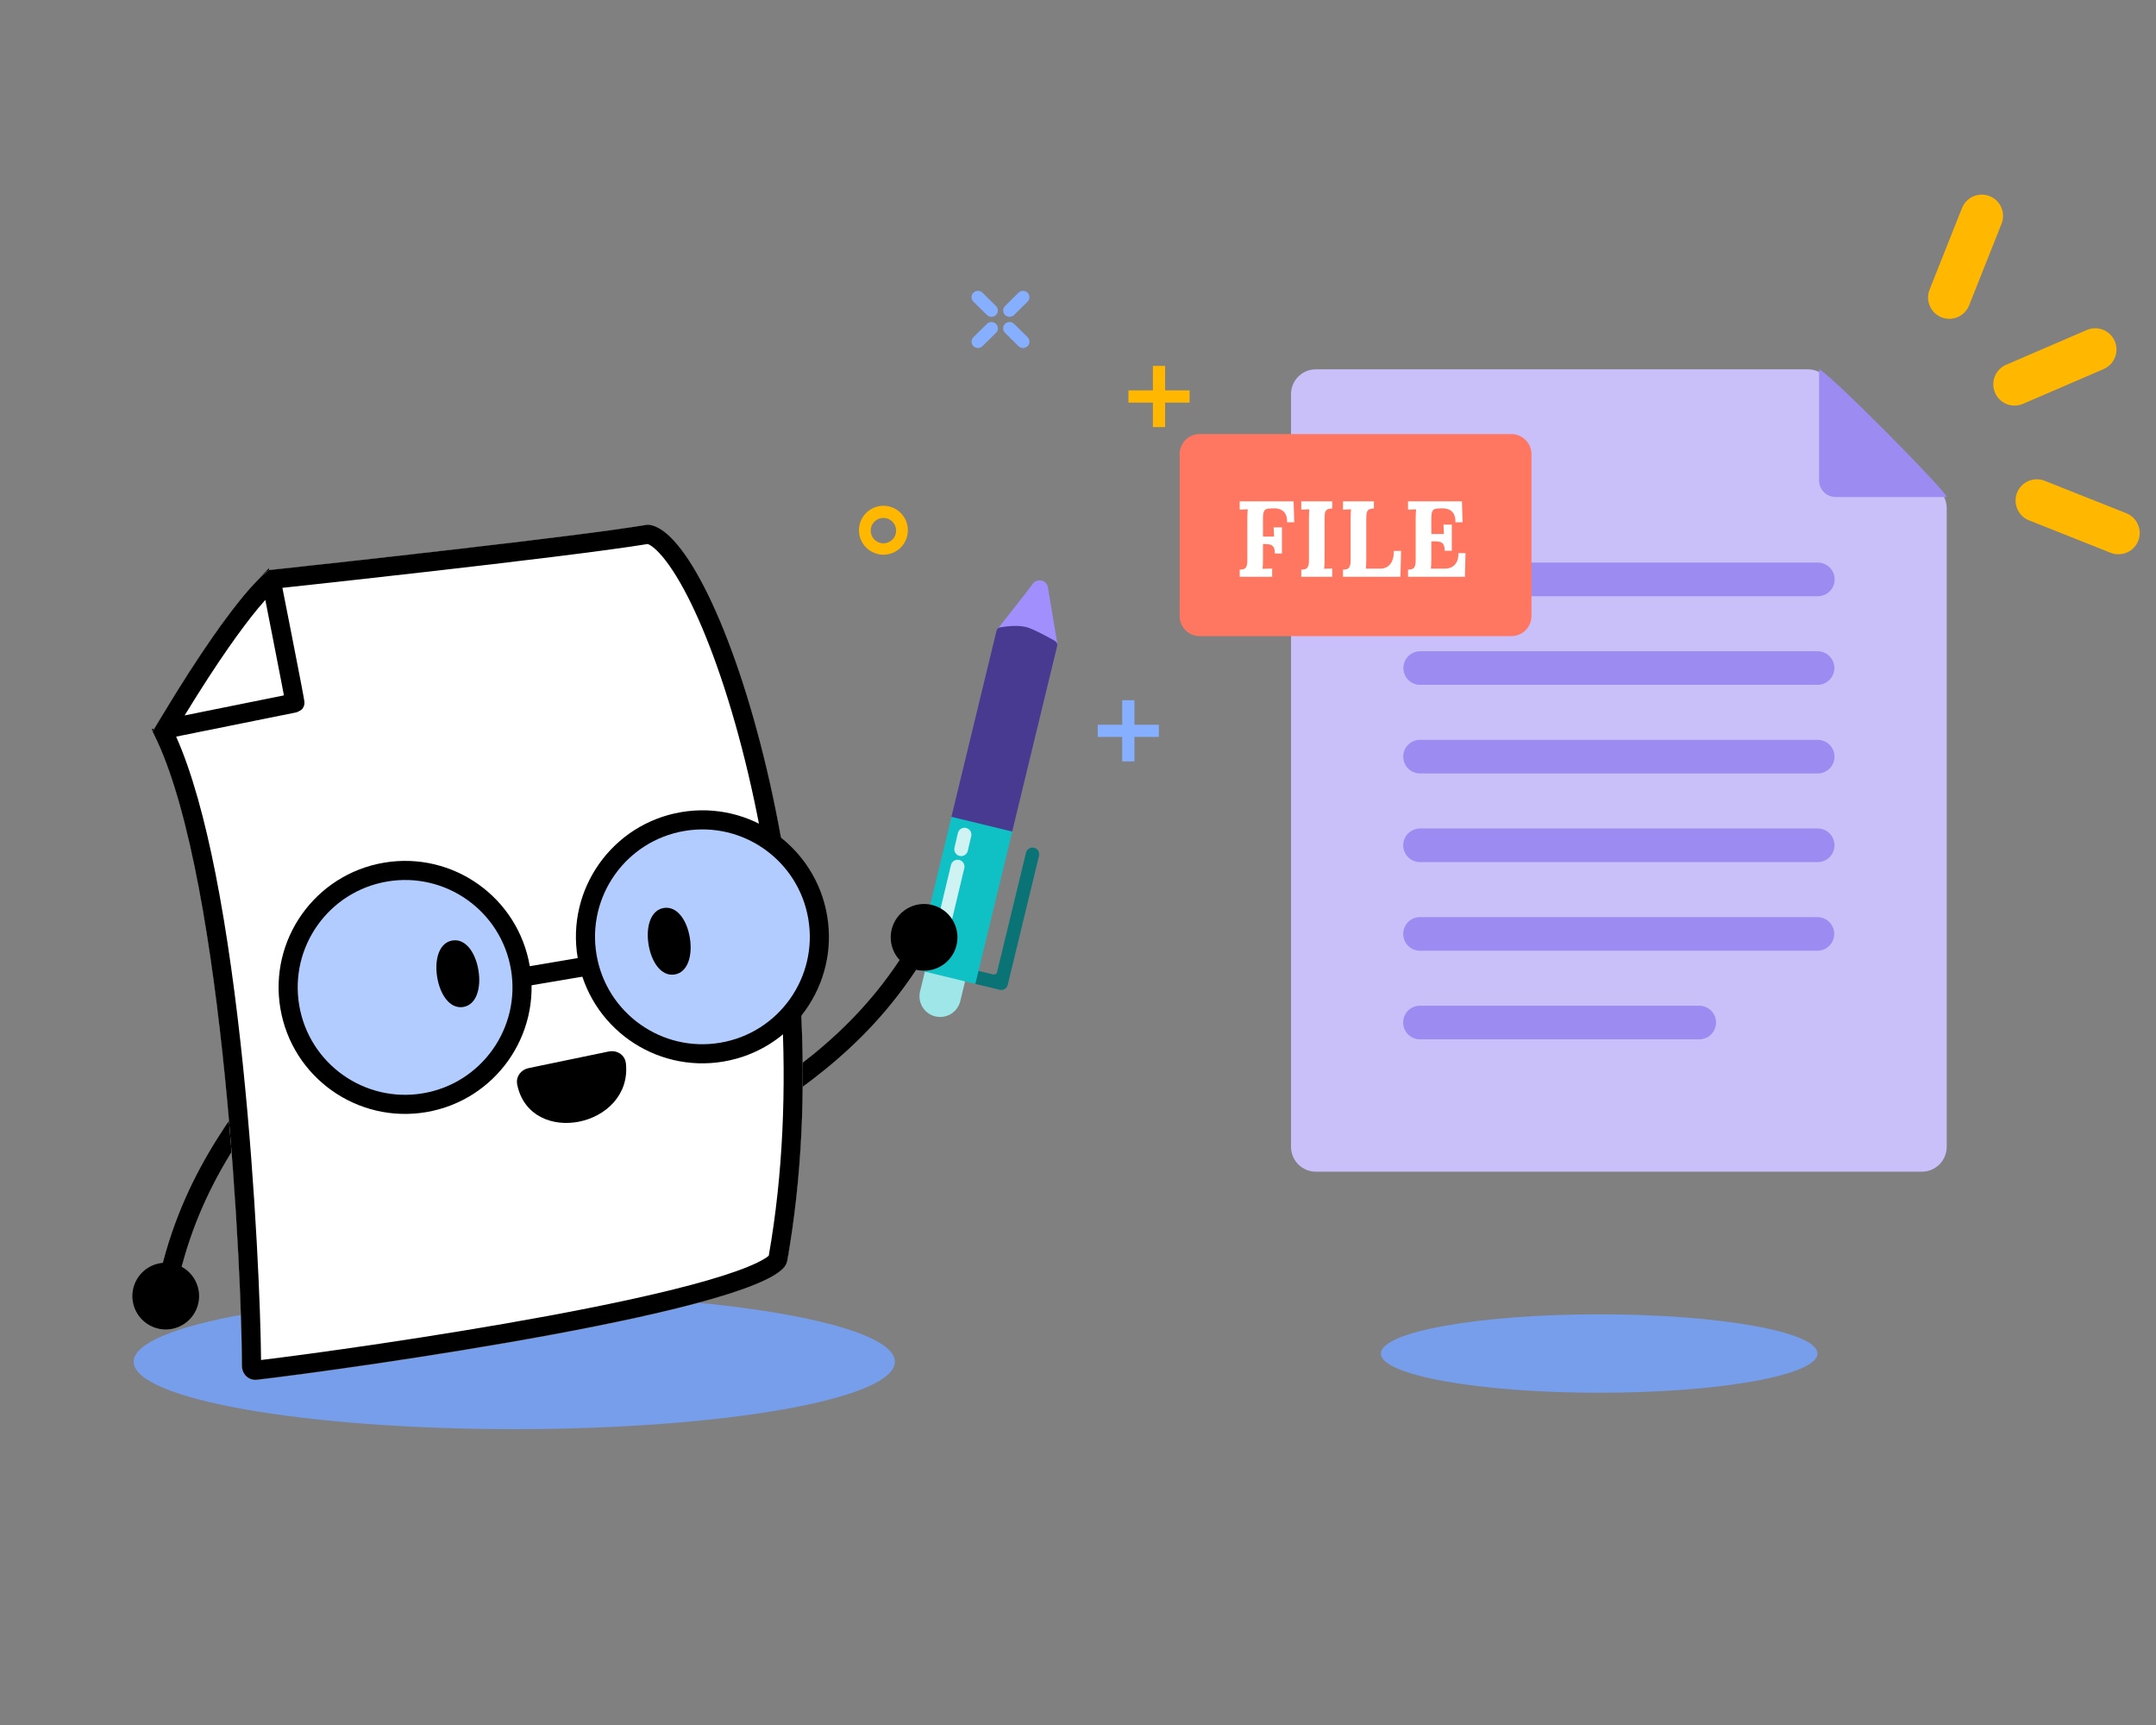 <svg width="400" height="320" viewBox="0 0 400 320" fill="none" xmlns="http://www.w3.org/2000/svg">
<rect x="0" y="0" width="400" height="320" fill="#808080" stroke="none"/>
<g clip-path="url(#clip0_2_2)">
<mask id="mask0_2_2" style="mask-type:luminance" maskUnits="userSpaceOnUse" x="0" y="0" width="400" height="320">
<path d="M0 0H400V320H0V0Z" fill="white"/>
</mask>
<g mask="url(#mask0_2_2)">
<path fill-rule="evenodd" clip-rule="evenodd" d="M159.364 98.364C159.364 98.96 159.481 99.55 159.709 100.101C159.937 100.651 160.271 101.152 160.692 101.573C161.113 101.995 161.613 102.329 162.164 102.557C162.714 102.785 163.304 102.903 163.9 102.903C164.496 102.903 165.086 102.785 165.636 102.557C166.187 102.329 166.687 101.995 167.108 101.573C167.529 101.152 167.863 100.651 168.091 100.101C168.319 99.55 168.436 98.96 168.436 98.364C168.436 97.161 167.959 96.006 167.108 95.155C166.257 94.304 165.103 93.826 163.9 93.825C163.304 93.825 162.714 93.943 162.164 94.171C161.613 94.4 161.113 94.734 160.692 95.156C160.271 95.577 159.936 96.078 159.709 96.628C159.481 97.179 159.364 97.768 159.364 98.364ZM166.258 98.364C166.267 98.68 166.213 98.994 166.099 99.288C165.984 99.582 165.812 99.851 165.592 100.077C165.372 100.304 165.109 100.484 164.818 100.607C164.528 100.73 164.215 100.793 163.9 100.793C163.584 100.793 163.271 100.73 162.98 100.607C162.69 100.484 162.426 100.304 162.206 100.078C161.986 99.851 161.814 99.583 161.7 99.289C161.585 98.995 161.531 98.681 161.54 98.365C161.558 97.751 161.814 97.169 162.255 96.741C162.695 96.313 163.285 96.074 163.899 96.074C164.513 96.074 165.103 96.313 165.543 96.741C165.984 97.169 166.24 97.75 166.258 98.364Z" fill="#FFB700"/>
<path d="M216.164 67.878V72.418H220.7V74.687H216.164V79.226H213.896V74.686H209.36V72.417H213.896V67.878H216.164Z" fill="#FFB700"/>
<path d="M210.468 129.899V134.438H215.004V136.707H210.468V141.246H208.2V136.707H203.664V134.438H208.2V129.899H210.468ZM180.598 55.96C180.488 55.852 180.4 55.723 180.34 55.58C180.28 55.438 180.25 55.285 180.25 55.13C180.25 54.975 180.28 54.822 180.34 54.68C180.4 54.537 180.488 54.408 180.598 54.3C180.823 54.08 181.125 53.956 181.439 53.956C181.754 53.956 182.056 54.08 182.281 54.3L184.785 56.77C184.895 56.878 184.983 57.008 185.042 57.15C185.102 57.293 185.133 57.446 185.133 57.6C185.133 57.755 185.102 57.908 185.042 58.051C184.983 58.193 184.895 58.323 184.785 58.431C184.56 58.652 184.258 58.775 183.943 58.775C183.628 58.775 183.326 58.652 183.101 58.431L180.598 55.96ZM186.46 61.744C186.35 61.636 186.262 61.507 186.202 61.364C186.142 61.222 186.112 61.069 186.112 60.914C186.112 60.759 186.142 60.606 186.202 60.464C186.262 60.321 186.35 60.192 186.46 60.084C186.685 59.864 186.987 59.74 187.301 59.74C187.616 59.74 187.918 59.864 188.143 60.084L190.647 62.554C190.757 62.662 190.844 62.792 190.904 62.934C190.964 63.077 190.994 63.23 190.994 63.384C190.994 63.538 190.964 63.691 190.904 63.834C190.844 63.976 190.757 64.106 190.647 64.214C190.422 64.434 190.12 64.558 189.805 64.558C189.49 64.558 189.188 64.434 188.963 64.214L186.46 61.744ZM180.598 64.215C180.823 64.436 181.125 64.559 181.439 64.559C181.754 64.559 182.056 64.436 182.281 64.215L184.785 61.745C184.895 61.637 184.983 61.507 185.042 61.365C185.102 61.222 185.133 61.069 185.133 60.914C185.133 60.76 185.102 60.607 185.042 60.464C184.983 60.322 184.895 60.192 184.785 60.084C184.56 59.863 184.258 59.74 183.943 59.74C183.628 59.74 183.326 59.863 183.101 60.084L180.598 62.554C180.488 62.662 180.4 62.791 180.34 62.934C180.28 63.076 180.25 63.229 180.25 63.384C180.25 63.539 180.28 63.692 180.34 63.834C180.4 63.977 180.488 64.107 180.598 64.215ZM188.143 58.431C187.918 58.651 187.616 58.775 187.301 58.775C186.987 58.775 186.685 58.651 186.46 58.431C186.35 58.323 186.262 58.194 186.202 58.051C186.142 57.909 186.112 57.756 186.112 57.601C186.112 57.446 186.142 57.293 186.202 57.151C186.262 57.008 186.35 56.879 186.46 56.771L188.963 54.3C189.188 54.08 189.49 53.956 189.805 53.956C190.12 53.956 190.422 54.08 190.647 54.3C190.757 54.408 190.844 54.538 190.904 54.68C190.964 54.823 190.994 54.975 190.994 55.13C190.994 55.285 190.964 55.437 190.904 55.58C190.844 55.722 190.757 55.852 190.647 55.96L188.143 58.431Z" fill="#87AFFF"/>
<path d="M95.413 265.118C134.412 265.118 166.027 259.52 166.027 252.614C166.027 245.708 134.412 240.11 95.413 240.11C56.414 240.11 24.799 245.708 24.799 252.614C24.799 259.52 56.414 265.118 95.413 265.118Z" fill="#769EEB"/>
<path d="M192.416 157.567C192.258 157.417 192.064 157.311 191.853 157.26C191.641 157.209 191.42 157.214 191.211 157.276C191.002 157.337 190.813 157.452 190.663 157.61C190.513 157.767 190.407 157.962 190.356 158.173L184.986 180.327C184.968 180.403 184.934 180.475 184.888 180.538C184.842 180.602 184.784 180.655 184.717 180.696C184.65 180.737 184.575 180.764 184.498 180.776C184.42 180.788 184.341 180.785 184.265 180.766L181.591 180.118C180.932 179.958 180.233 180.327 180.053 180.982C180.009 181.142 179.997 181.309 180.019 181.474C180.041 181.638 180.096 181.797 180.18 181.94C180.264 182.083 180.376 182.208 180.51 182.307C180.643 182.406 180.795 182.477 180.956 182.516L185.443 183.603C185.61 183.644 185.785 183.659 185.955 183.63C186.465 183.544 186.849 183.168 186.964 182.696L192.766 158.757C192.817 158.545 192.812 158.324 192.751 158.115C192.689 157.906 192.574 157.717 192.416 157.567Z" fill="#097376"/>
<path d="M196.171 119.424L194.414 108.951C194.182 107.604 192.453 107.184 191.63 108.275L190.31 110.025L185.074 116.691L191.808 118.691L196.171 119.424Z" fill="#A18FFE"/>
<path d="M187.79 154.262L196.135 119.83C196.179 119.655 196.164 119.47 196.093 119.303C196.022 119.137 195.9 118.998 195.743 118.908C194.748 118.337 192.576 117.131 190.925 116.494C189.216 115.834 186.615 116.191 185.521 116.388C185.367 116.417 185.225 116.49 185.112 116.598C184.999 116.707 184.92 116.846 184.885 116.999L176.514 151.529L181.234 154.898L187.79 154.262Z" fill="#493A91"/>
<path d="M177.21 187.464C177.659 186.994 177.994 186.402 178.159 185.723L179.049 182.053L175.394 180.265L171.588 180.244L170.699 183.917C170.58 184.407 170.559 184.915 170.637 185.413C170.714 185.911 170.889 186.388 171.152 186.818C171.414 187.249 171.759 187.623 172.166 187.92C172.573 188.217 173.034 188.431 173.524 188.549C174.18 188.708 174.865 188.692 175.513 188.501C176.16 188.311 176.745 187.953 177.21 187.464Z" fill="#9FE6E8"/>
<path d="M180.958 182.514L187.806 154.262L176.53 151.529L169.98 178.557C169.902 178.881 169.955 179.224 170.129 179.509C170.303 179.794 170.583 179.998 170.907 180.077L180.958 182.514Z" fill="#0FC0C5"/>
<path d="M173.48 178.295L177.666 160.759M178.949 154.829L178.318 157.537" stroke="#CFF2F3" stroke-width="2.543" stroke-linecap="round"/>
<path d="M165.612 173.653C165.643 172.885 165.824 172.131 166.147 171.434C166.469 170.737 166.927 170.11 167.492 169.59C168.057 169.07 168.72 168.666 169.441 168.403C170.163 168.139 170.929 168.02 171.697 168.053C172.464 168.087 173.218 168.271 173.914 168.596C174.61 168.921 175.235 169.38 175.753 169.948C176.272 170.515 176.673 171.179 176.934 171.901C177.195 172.624 177.311 173.391 177.275 174.158C177.203 175.701 176.522 177.152 175.382 178.194C174.242 179.236 172.735 179.783 171.192 179.717C169.649 179.65 168.195 178.974 167.149 177.838C166.103 176.701 165.551 175.196 165.612 173.653Z" fill="black" stroke="black" stroke-width="0.709"/>
<path d="M134.203 209.393C145.199 202.137 158.801 194.242 169.279 177.696" stroke="black" stroke-width="3.544"/>
<path d="M36.349 238.792C36.565 239.527 36.633 240.298 36.551 241.06C36.469 241.822 36.237 242.56 35.869 243.233C35.502 243.905 35.005 244.499 34.408 244.98C33.811 245.46 33.126 245.818 32.39 246.034C31.654 246.25 30.884 246.318 30.122 246.236C29.36 246.154 28.622 245.922 27.949 245.554C27.277 245.187 26.683 244.69 26.203 244.093C25.722 243.496 25.364 242.81 25.148 242.075C24.713 240.59 24.885 238.992 25.628 237.634C26.37 236.276 27.622 235.268 29.107 234.833C30.592 234.398 32.19 234.57 33.548 235.313C34.906 236.055 35.914 237.307 36.349 238.792Z" fill="black" stroke="black" stroke-width="0.709"/>
<path d="M54.564 194.837C46.494 205.25 36.162 217.107 31.577 236.148" stroke="black" stroke-width="3.544"/>
<path d="M31.887 133.192L52.673 128.998C52.54 128.289 52.406 127.58 52.27 126.871C51.828 124.564 51.228 121.487 50.624 118.407C50.017 115.316 49.408 112.225 48.796 109.134C47.98 109.996 47.196 110.887 46.444 111.805C43.4 115.49 38.686 121.967 31.887 133.192ZM30.897 137.008C33.857 143.518 36.262 152.407 38.224 162.315C40.414 173.373 42.079 185.845 43.327 197.986C45.822 222.265 46.66 245.342 46.666 253.375C46.663 253.494 46.684 253.612 46.728 253.723C46.772 253.833 46.839 253.933 46.923 254.017C46.994 254.085 47.08 254.136 47.173 254.165C47.267 254.195 47.366 254.203 47.463 254.189C55.611 253.246 79.767 249.973 102.07 245.84C113.228 243.772 123.872 241.498 131.805 239.203C135.78 238.053 139.003 236.918 141.251 235.83C142.379 235.285 143.189 234.785 143.712 234.349C144.213 233.932 144.286 233.712 144.289 233.712L144.287 233.722C149.829 202.831 146.696 169.181 140.535 143.105C137.455 130.07 133.635 118.998 129.808 111.157C127.892 107.229 126.006 104.178 124.255 102.105C122.498 100.025 121.13 99.227 120.233 99.11C112.619 100.377 95.118 102.473 79.55 104.25C70.385 105.294 61.218 106.311 52.047 107.302L52.433 109.253C52.89 111.563 53.497 114.644 54.102 117.725C54.706 120.806 55.308 123.889 55.752 126.205C55.972 127.361 56.156 128.331 56.28 129.014C56.342 129.354 56.391 129.632 56.424 129.829C56.44 129.924 56.454 130.019 56.464 130.099C56.505 130.395 56.478 130.697 56.384 130.981C56.298 131.174 56.194 131.359 56.071 131.531C55.89 131.715 55.419 131.994 55.058 132.115L55.061 132.132L30.898 137.008H30.897Z" fill="white" stroke="black" stroke-width="3.544"/>
<path d="M120.291 97.335C120.204 97.328 120.117 97.332 120.031 97.348C105.011 99.859 49.932 105.748 49.932 105.748C49.932 105.748 44.196 108.899 28.307 135.724C41.554 161.31 44.882 237.438 44.894 253.376C44.894 254.916 46.137 256.127 47.667 255.95C64.029 254.056 144.453 242.836 146.032 234.035C157.222 171.651 133.363 98.422 120.291 97.335Z" fill="white"/>
<path fill-rule="evenodd" clip-rule="evenodd" d="M52.673 128.999C52.563 128.411 52.427 127.691 52.27 126.872C51.727 124.05 51.178 121.228 50.624 118.408C50.131 115.895 49.636 113.381 49.222 111.287C48.741 111.827 48.27 112.376 47.811 112.934C44.964 116.381 40.566 122.396 34.253 132.716L52.673 128.999ZM28.307 135.724C28.722 135.022 29.13 134.338 29.532 133.668C40.043 116.151 45.855 109.466 48.382 107.039C49.452 106.012 49.932 105.748 49.932 105.748L51.702 105.558C61.241 104.529 106.615 99.591 120.031 97.348C120.117 97.332 120.204 97.328 120.291 97.335C133.363 98.422 157.222 171.651 146.032 234.035C144.453 242.836 64.029 254.056 47.667 255.95C46.137 256.127 44.895 254.916 44.894 253.376C44.883 237.766 41.69 164.422 29.113 137.369C28.856 136.815 28.587 136.267 28.307 135.724ZM32.679 136.649C35.651 143.321 38.032 152.221 39.963 161.971C42.167 173.102 43.839 185.633 45.09 197.806C47.487 221.132 48.36 243.357 48.433 252.29C57.512 251.198 80.478 248.039 101.747 244.098C112.889 242.033 123.465 239.771 131.312 237.501C135.255 236.361 138.366 235.258 140.479 234.236C141.544 233.72 142.211 233.294 142.578 232.987L142.625 232.948C147.999 202.484 144.901 169.293 138.81 143.513C135.751 130.564 131.968 119.624 128.216 111.934C126.333 108.076 124.521 105.168 122.901 103.249C121.485 101.572 120.56 101.058 120.177 100.916C112.335 102.197 95.07 104.263 79.751 106.011C70.74 107.038 61.726 108.039 52.709 109.014L52.392 109.048L52.433 109.254C52.89 111.564 53.498 114.644 54.102 117.725C54.658 120.551 55.208 123.377 55.752 126.205C55.972 127.362 56.156 128.332 56.281 129.014C56.343 129.354 56.391 129.632 56.424 129.829C56.44 129.925 56.454 130.02 56.464 130.099C56.469 130.132 56.477 130.201 56.482 130.278V130.28C56.495 130.518 56.461 130.756 56.384 130.981C56.298 131.175 56.194 131.359 56.071 131.532C55.89 131.715 55.419 131.995 55.058 132.116L55.061 132.133L32.679 136.649ZM142.792 232.784C142.792 232.784 142.786 232.793 142.772 232.808C142.778 232.799 142.784 232.791 142.792 232.784Z" fill="black"/>
<path d="M96.64 201.001C98.803 211.953 116.676 208.3 115.412 197.271C115.286 196.173 114.182 195.523 113.099 195.748L98.197 198.84C97.18 199.051 96.439 199.982 96.64 201.001Z" fill="black" stroke="black" stroke-width="1.418" stroke-linecap="round"/>
<path d="M133.942 195.177C122.129 197.179 110.931 189.225 108.929 177.412C106.928 165.599 114.882 154.4 126.695 152.399C138.508 150.397 149.706 158.351 151.708 170.164C153.709 181.977 145.755 193.176 133.942 195.177Z" fill="#B3CCFF" stroke="black" stroke-width="3.544"/>
<path d="M78.781 204.56C66.968 206.561 55.769 198.607 53.767 186.794C51.766 174.981 59.72 163.783 71.533 161.781C83.346 159.78 94.544 167.734 96.546 179.547C98.547 191.359 90.593 202.558 78.781 204.56Z" fill="#B3CCFF" stroke="black" stroke-width="3.544"/>
<path d="M108.7 179.268L97.194 181.217" stroke="black" stroke-width="3.544"/>
<path fill-rule="evenodd" clip-rule="evenodd" d="M125.16 180.774C127.635 180.371 128.517 177.244 127.987 173.983C127.457 170.722 125.631 168.035 123.155 168.437C120.679 168.84 119.798 171.967 120.328 175.228C120.858 178.489 122.684 181.176 125.16 180.774ZM85.94 186.804C88.415 186.402 89.296 183.275 88.767 180.014C88.237 176.753 86.411 174.066 83.935 174.468C81.459 174.87 80.578 177.998 81.108 181.259C81.638 184.519 83.464 187.207 85.94 186.804Z" fill="black"/>
<path d="M239.521 212.749V73.117C239.521 71.896 240.007 70.724 240.87 69.861C241.734 68.997 242.906 68.512 244.127 68.512H335.411C336.632 68.512 337.803 68.997 338.667 69.861L359.822 91.016C360.25 91.444 360.589 91.951 360.82 92.51C361.052 93.069 361.171 93.667 361.171 94.272V212.75C361.171 213.971 360.686 215.143 359.822 216.006C358.959 216.87 357.787 217.355 356.566 217.355H244.127C242.906 217.355 241.734 216.87 240.87 216.006C240.007 215.143 239.521 213.971 239.521 212.75V212.749Z" fill="#C9C0FA"/>
<path d="M337.494 89.13V68.511C339.36 69.147 361.219 91.249 361.172 92.199H340.564C339.75 92.199 338.969 91.876 338.393 91.3C337.817 90.724 337.494 89.944 337.494 89.13ZM260.34 140.363C260.34 139.536 260.668 138.743 261.253 138.158C261.838 137.573 262.631 137.245 263.458 137.245H337.235C338.062 137.245 338.855 137.573 339.44 138.158C340.024 138.743 340.353 139.536 340.353 140.363C340.353 141.19 340.024 141.983 339.44 142.568C338.855 143.153 338.062 143.481 337.235 143.481H263.458C262.631 143.481 261.838 143.153 261.253 142.568C260.668 141.983 260.34 141.19 260.34 140.363ZM260.369 107.483C260.369 106.656 260.697 105.863 261.282 105.278C261.867 104.694 262.66 104.365 263.487 104.365H337.264C338.091 104.365 338.884 104.694 339.469 105.278C340.053 105.863 340.382 106.656 340.382 107.483C340.382 108.31 340.053 109.103 339.469 109.688C338.884 110.272 338.091 110.601 337.264 110.601H263.487C262.66 110.601 261.867 110.272 261.282 109.688C260.697 109.103 260.369 108.31 260.369 107.483ZM260.337 156.808C260.337 155.981 260.666 155.188 261.25 154.603C261.835 154.019 262.628 153.69 263.455 153.69H337.232C338.059 153.69 338.852 154.019 339.437 154.603C340.022 155.188 340.35 155.981 340.35 156.808C340.35 157.635 340.022 158.428 339.437 159.013C338.852 159.597 338.059 159.926 337.232 159.926H263.455C262.628 159.926 261.835 159.597 261.25 159.013C260.666 158.428 260.337 157.635 260.337 156.808ZM260.368 123.927C260.368 123.1 260.697 122.307 261.282 121.723C261.866 121.138 262.659 120.81 263.486 120.81H337.263C338.08 120.825 338.859 121.16 339.432 121.743C340.004 122.326 340.325 123.11 340.325 123.927C340.325 124.745 340.004 125.529 339.432 126.112C338.859 126.695 338.08 127.03 337.263 127.045H263.486C262.659 127.045 261.866 126.716 261.281 126.132C260.697 125.547 260.368 124.754 260.368 123.927ZM260.337 173.248C260.337 172.421 260.666 171.628 261.25 171.043C261.835 170.459 262.628 170.13 263.455 170.13H337.182C338.009 170.13 338.802 170.459 339.387 171.043C339.971 171.628 340.3 172.421 340.3 173.248C340.3 174.075 339.971 174.868 339.387 175.453C338.802 176.037 338.009 176.366 337.182 176.366H263.455C262.628 176.366 261.835 176.037 261.25 175.453C260.666 174.868 260.337 174.075 260.337 173.248ZM260.325 189.685C260.325 188.858 260.654 188.065 261.238 187.48C261.823 186.896 262.616 186.567 263.443 186.567H315.259C316.086 186.567 316.879 186.896 317.464 187.48C318.048 188.065 318.377 188.858 318.377 189.685C318.377 190.512 318.048 191.305 317.464 191.89C316.879 192.474 316.086 192.803 315.259 192.803H263.443C262.616 192.803 261.823 192.474 261.238 191.89C260.654 191.305 260.325 190.512 260.325 189.685Z" fill="#9C8BF0"/>
<path d="M280.396 80.52H222.592C220.527 80.52 218.853 82.194 218.853 84.259V114.268C218.853 116.333 220.527 118.007 222.592 118.007H280.396C282.461 118.007 284.135 116.333 284.135 114.268V84.259C284.135 82.194 282.461 80.52 280.396 80.52Z" fill="#FF7761"/>
<path d="M296.694 258.369C319.063 258.369 337.197 255.111 337.197 251.091C337.197 247.071 319.063 243.813 296.694 243.813C274.325 243.813 256.191 247.071 256.191 251.091C256.191 255.111 274.325 258.369 296.694 258.369Z" fill="#769EEB"/>
<path d="M373.757 71.293L388.722 64.843M377.891 92.856L393.034 98.876M361.655 55.194L367.676 40.051" stroke="#FFB700" stroke-width="7.892" stroke-linecap="round"/>
</g>
<path d="M230 107V105.68C230.307 105.667 230.56 105.627 230.76 105.56C230.973 105.493 231.133 105.34 231.24 105.1C231.36 104.86 231.42 104.473 231.42 103.94V96.28C231.42 95.92 231.427 95.573 231.44 95.24C231.467 94.907 231.487 94.653 231.5 94.48C231.287 94.493 231.02 94.507 230.7 94.52C230.38 94.52 230.147 94.527 230 94.54V93H240L240.12 96.88H238.8C238.8 96.147 238.673 95.593 238.42 95.22C238.167 94.847 237.853 94.6 237.48 94.48C237.107 94.347 236.74 94.287 236.38 94.3L235.66 94.32C235.38 94.32 235.14 94.36 234.94 94.44C234.74 94.507 234.587 94.667 234.48 94.92C234.373 95.16 234.32 95.54 234.32 96.06V99.54H236.38L236.3 97.82H237.84V102.68H236.52C236.52 102.12 236.433 101.713 236.26 101.46C236.087 101.207 235.847 101.053 235.54 101C235.247 100.933 234.92 100.907 234.56 100.92H234.32V103.72C234.32 104.08 234.313 104.427 234.3 104.76C234.287 105.093 234.267 105.347 234.24 105.52C234.387 105.507 234.58 105.5 234.82 105.5C235.06 105.487 235.293 105.48 235.52 105.48C235.76 105.467 235.927 105.46 236.02 105.46V107H230ZM247.166 94.32C246.872 94.333 246.619 94.373 246.406 94.44C246.192 94.507 246.026 94.66 245.906 94.9C245.799 95.127 245.746 95.513 245.746 96.06V103.72C245.746 104.08 245.739 104.427 245.726 104.76C245.712 105.093 245.692 105.347 245.666 105.52C245.879 105.493 246.146 105.48 246.466 105.48C246.799 105.467 247.032 105.46 247.166 105.46V107H241.426V105.68C241.732 105.667 241.986 105.627 242.186 105.56C242.399 105.493 242.559 105.34 242.666 105.1C242.786 104.86 242.846 104.473 242.846 103.94V96.28C242.846 95.92 242.852 95.573 242.866 95.24C242.892 94.907 242.912 94.653 242.926 94.48C242.712 94.493 242.446 94.507 242.126 94.52C241.806 94.52 241.572 94.527 241.426 94.54V93H247.166V94.32ZM249.16 107V105.68C249.467 105.667 249.72 105.627 249.92 105.56C250.133 105.493 250.293 105.34 250.4 105.1C250.52 104.86 250.58 104.473 250.58 103.94V96.28C250.58 95.92 250.587 95.573 250.6 95.24C250.627 94.907 250.647 94.653 250.66 94.48C250.447 94.493 250.18 94.507 249.86 94.52C249.54 94.52 249.307 94.527 249.16 94.54V93H254.9V94.32C254.607 94.333 254.353 94.373 254.14 94.44C253.927 94.507 253.76 94.66 253.64 94.9C253.533 95.127 253.48 95.513 253.48 96.06V103.72C253.48 104.08 253.473 104.42 253.46 104.74C253.447 105.06 253.427 105.307 253.4 105.48H256.08C256.867 105.48 257.48 105.207 257.92 104.66C258.373 104.113 258.6 103.293 258.6 102.2H259.94L259.82 107H249.16ZM268.03 102.18C268.03 101.62 267.944 101.213 267.77 100.96C267.597 100.707 267.357 100.553 267.05 100.5C266.757 100.433 266.43 100.407 266.07 100.42L265.55 100.44V103.72C265.55 104.08 265.544 104.42 265.53 104.74C265.517 105.06 265.497 105.307 265.47 105.48H268.15C268.55 105.48 268.937 105.393 269.31 105.22C269.684 105.033 269.99 104.733 270.23 104.32C270.47 103.893 270.59 103.32 270.59 102.6H271.89L271.79 107H261.23V105.68C261.537 105.667 261.79 105.627 261.99 105.56C262.204 105.493 262.364 105.34 262.47 105.1C262.59 104.86 262.65 104.473 262.65 103.94V96.28C262.65 95.92 262.657 95.573 262.67 95.24C262.697 94.907 262.717 94.653 262.73 94.48C262.517 94.493 262.25 94.507 261.93 94.52C261.61 94.52 261.377 94.527 261.23 94.54V93H271.23L271.35 96.88H270.03C270.03 96.147 269.904 95.593 269.65 95.22C269.397 94.847 269.084 94.6 268.71 94.48C268.337 94.347 267.97 94.287 267.61 94.3L266.89 94.32C266.61 94.32 266.37 94.36 266.17 94.44C265.97 94.507 265.817 94.667 265.71 94.92C265.604 95.16 265.55 95.54 265.55 96.06V99.06H267.89L267.81 97.32H269.35V102.18H268.03Z" fill="white"/>
</g>
<defs>
<clipPath id="clip0_2_2">
<rect width="400" height="320" fill="white"/>
</clipPath>
</defs>
</svg>
